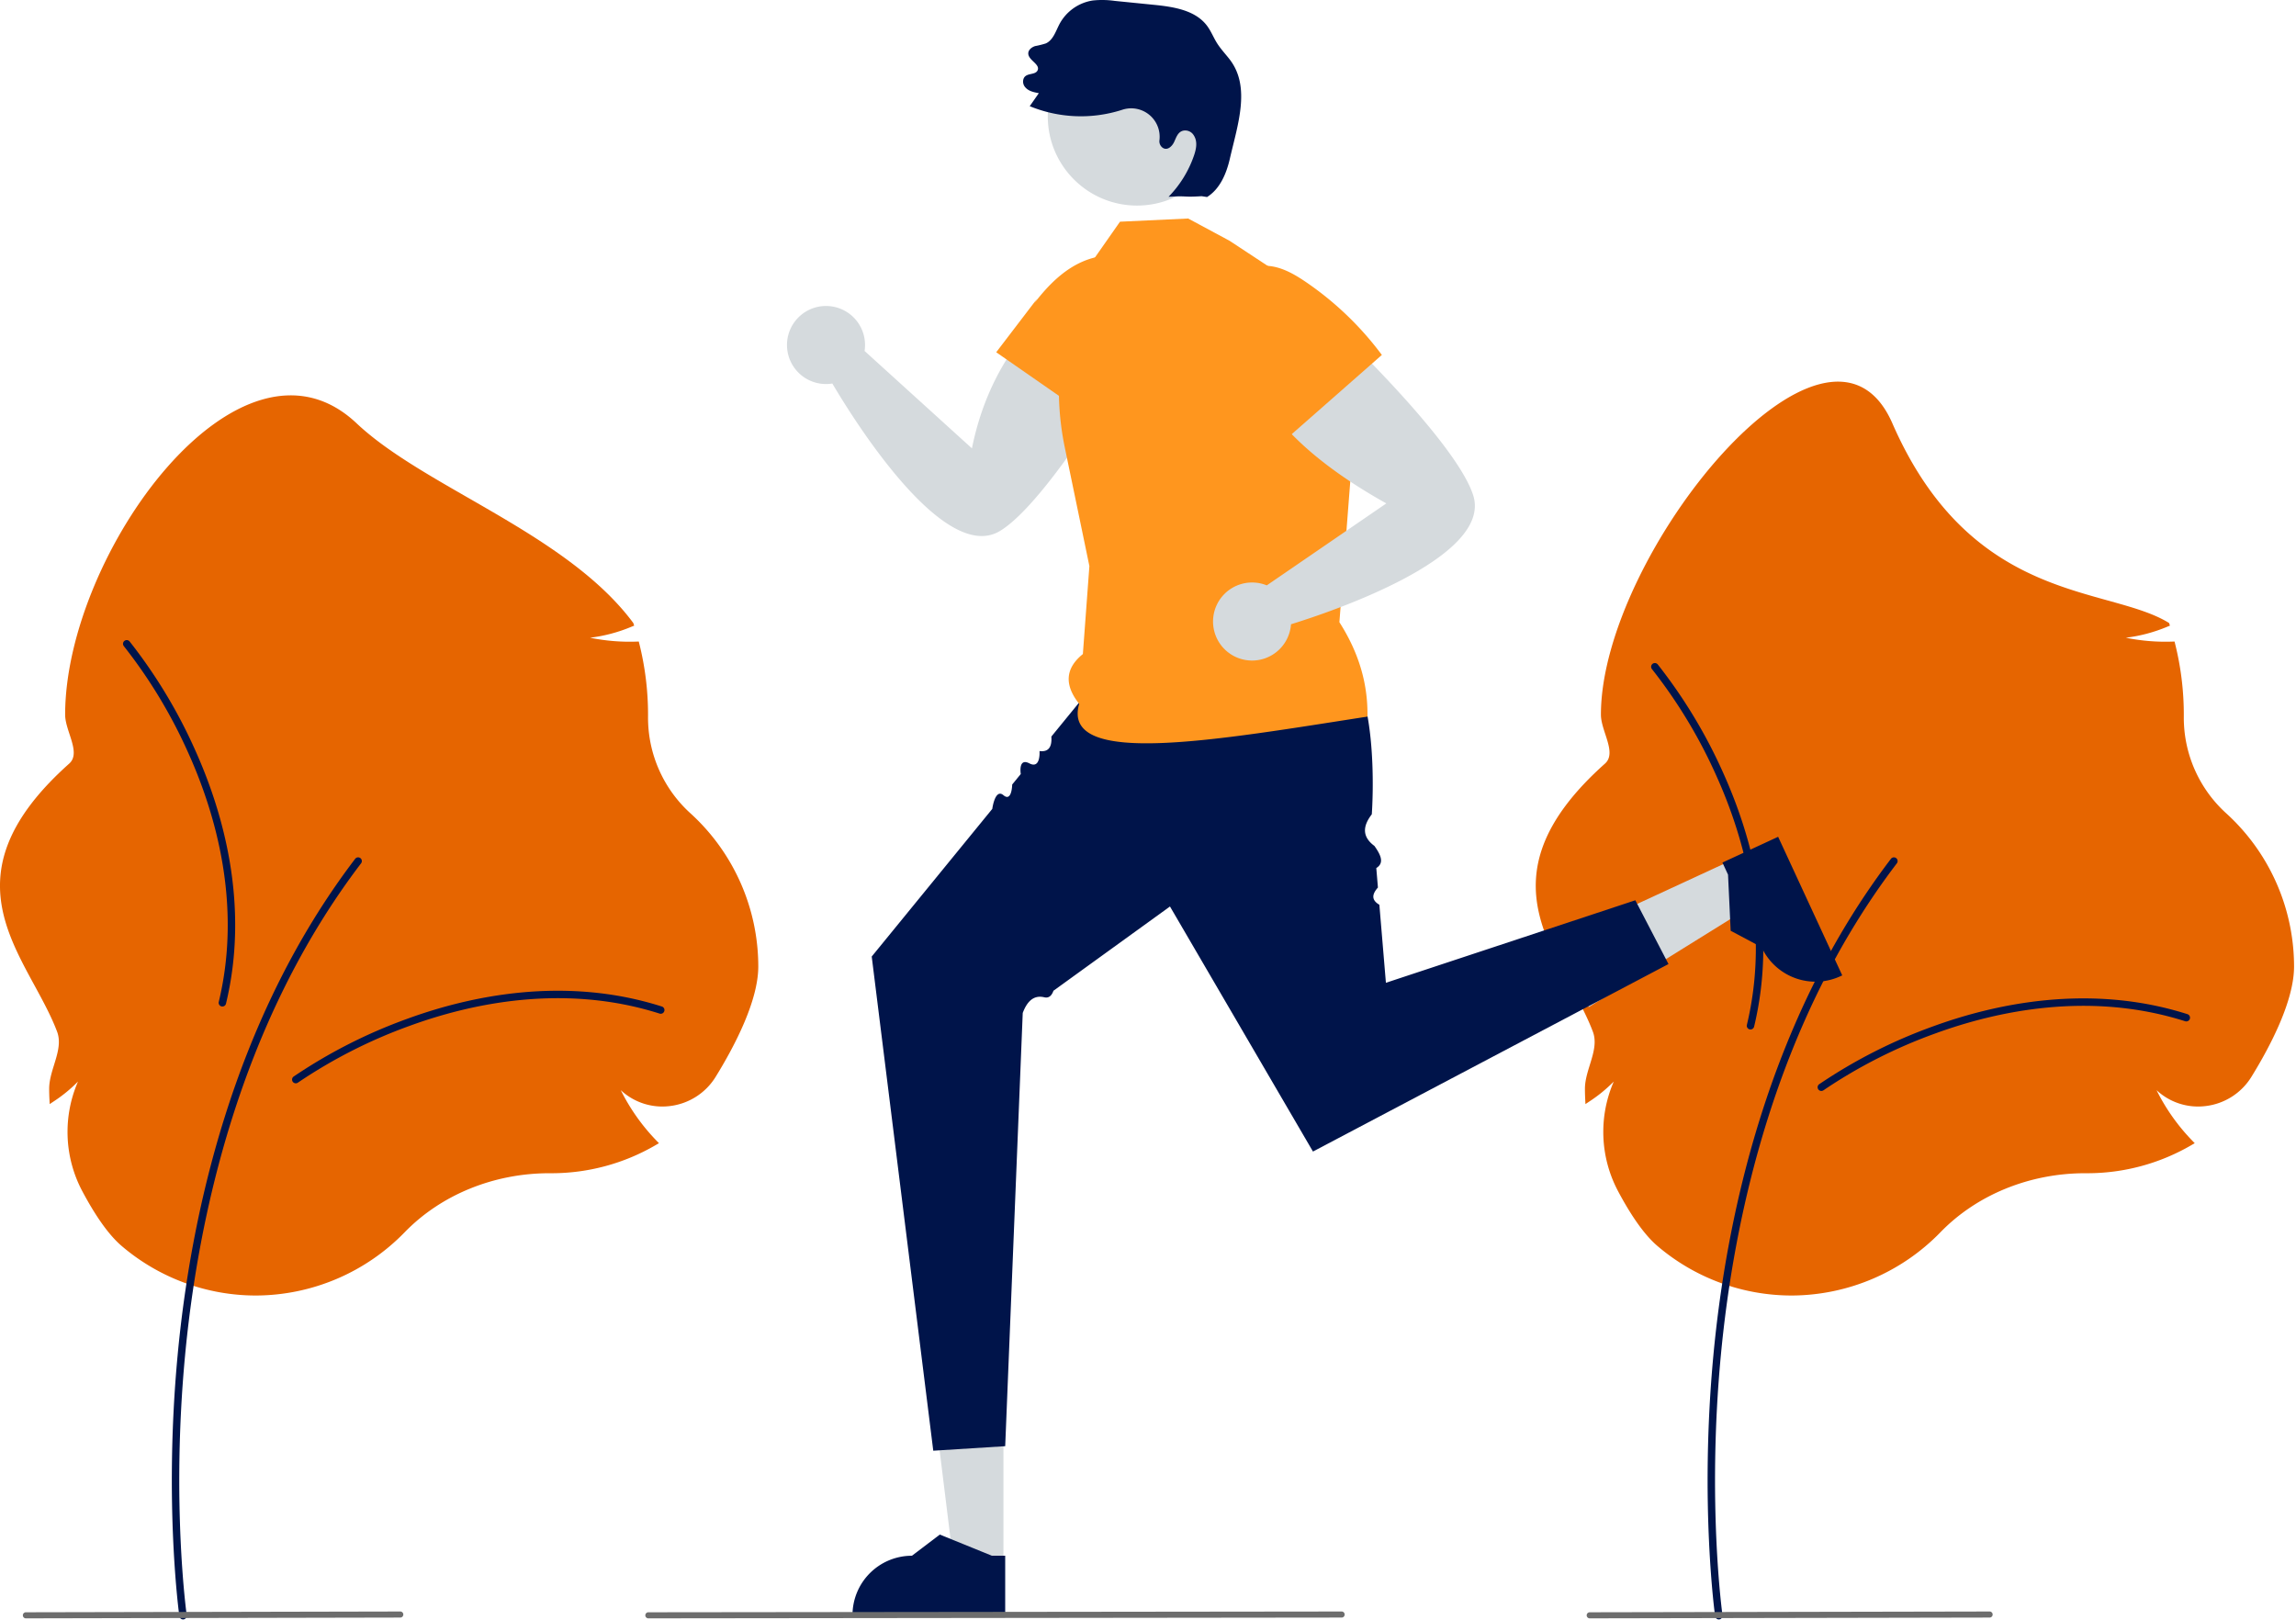 <svg xmlns="http://www.w3.org/2000/svg" fill="none" viewBox="0 0 900 635">
  <path fill="#E66500" d="M100.334 507.842c-19.317 0-38-6.899-52.68-19.454-4.898-4.192-10.116-11.48-15.51-21.66a49.542 49.542 0 0 1-1.571-42.766 56.802 56.802 0 0 1-9.387 7.7l-1.716 1.142-.1-2.058a82.01 82.01 0 0 1-.097-3.965c0-7.615 5.76-15.343 3.104-22.383-11.197-29.669-46.71-59.154 4.759-105.071 4.761-4.248-1.6-12.74-1.6-19.167 0-62.982 68.433-157.46 114.244-114.221 26.741 25.239 82.452 43.168 108.464 78.274l.344 1.04-1.015.411a61.216 61.216 0 0 1-16.266 4.326 77.545 77.545 0 0 0 18.138 1.52l.943-.033.23.917a114.736 114.736 0 0 1 3.406 27.766l-.004 1.012a50.596 50.596 0 0 0 16.712 37.723 81.25 81.25 0 0 1 26.506 59.951c0 13.352-9.075 30.878-16.687 43.23a24.45 24.45 0 0 1-17.946 11.495 23.88 23.88 0 0 1-19.267-6.224 78.955 78.955 0 0 0 13.923 19.711l1.039 1.071-1.29.751a81.004 81.004 0 0 1-40.832 11.027l-.84-.002c-21.782 0-42.457 8.438-56.724 23.152a81.676 81.676 0 0 1-58.28 24.785Z"/>
  <path fill="#00144A" d="M71.749 634.82a1.462 1.462 0 0 1-1.441-1.253c-.062-.435-6.129-44.187-.68-102.335 5.031-53.701 21.19-131.05 69.594-194.575a1.45 1.45 0 0 1 .965-.563 1.47 1.47 0 0 1 1.079.285 1.466 1.466 0 0 1 .562.966 1.47 1.47 0 0 1-.287 1.079c-47.986 62.977-64.014 139.758-69.01 193.08-5.417 57.81.602 101.22.663 101.652a1.457 1.457 0 0 1-.84 1.532c-.19.087-.396.132-.605.132Z"/>
  <path fill="#00144A" d="M115.946 424.655a1.457 1.457 0 0 1-.858-2.637 200.907 200.907 0 0 1 44.356-22.58c24.472-8.959 61.686-17.082 99.996-4.889a1.456 1.456 0 0 1 .228 2.684 1.455 1.455 0 0 1-1.112.094c-37.525-11.942-74.064-3.954-98.109 4.849a197.645 197.645 0 0 0-43.645 22.2 1.455 1.455 0 0 1-.856.279Z"/>
  <path fill="#E66500" d="M702.334 507.841a81.058 81.058 0 0 1-52.681-19.453c-4.897-4.192-10.115-11.48-15.509-21.661a49.536 49.536 0 0 1-1.571-42.765 56.796 56.796 0 0 1-9.387 7.7l-1.716 1.142-.099-2.058a82.169 82.169 0 0 1-.098-3.965c0-7.615 5.76-15.343 3.103-22.383-11.196-29.669-46.708-59.154 4.76-105.071 4.761-4.248-1.599-12.74-1.599-19.167 0-62.982 89.015-171.942 114.243-114.221 31.113 71.185 84.717 63.571 108.464 78.274l.344 1.04-1.015.411a61.216 61.216 0 0 1-16.266 4.326 77.545 77.545 0 0 0 18.138 1.52l.943-.033.23.917a114.736 114.736 0 0 1 3.406 27.766l-.004 1.012a50.596 50.596 0 0 0 16.712 37.723 81.257 81.257 0 0 1 19.568 27.183 81.26 81.26 0 0 1 6.938 32.768c0 13.352-9.075 30.878-16.687 43.23a24.45 24.45 0 0 1-17.946 11.495 23.874 23.874 0 0 1-19.267-6.224 78.955 78.955 0 0 0 13.923 19.711l1.039 1.07-1.29.752a81.004 81.004 0 0 1-40.832 11.027l-.84-.002c-21.782 0-42.457 8.438-56.724 23.152a81.676 81.676 0 0 1-58.28 24.784Z"/>
  <path fill="#00144A" d="M673.749 634.82a1.459 1.459 0 0 1-1.441-1.253c-.062-.435-6.129-44.187-.68-102.335 5.031-53.701 21.19-131.05 69.594-194.575a1.45 1.45 0 0 1 .965-.563 1.47 1.47 0 0 1 1.079.285 1.466 1.466 0 0 1 .562.966 1.47 1.47 0 0 1-.287 1.079c-47.986 62.977-64.014 139.758-69.011 193.08-5.416 57.81.603 101.22.664 101.652a1.466 1.466 0 0 1-.343 1.161 1.447 1.447 0 0 1-1.102.503Z"/>
  <path fill="#00144A" d="M713.946 427.655a1.457 1.457 0 0 1-.858-2.637 200.907 200.907 0 0 1 44.356-22.58c24.472-8.959 61.686-17.082 99.996-4.889a1.456 1.456 0 0 1 .228 2.684 1.455 1.455 0 0 1-1.112.094c-37.525-11.942-74.064-3.954-98.109 4.849a197.645 197.645 0 0 0-43.645 22.2 1.455 1.455 0 0 1-.856.279ZM647.226 261.479a1.457 1.457 0 0 1 2.568-1.046 200.915 200.915 0 0 1 25.715 42.615c10.699 23.764 21.48 60.295 12.078 99.385a1.472 1.472 0 0 1-.656.903 1.467 1.467 0 0 1-1.103.174 1.472 1.472 0 0 1-.902-.656 1.467 1.467 0 0 1-.174-1.103c9.209-38.288-1.389-74.157-11.901-97.506a197.661 197.661 0 0 0-25.286-41.932 1.45 1.45 0 0 1-.339-.834ZM48.225 252.479a1.458 1.458 0 0 1 2.569-1.046 200.933 200.933 0 0 1 25.715 42.615c10.699 23.764 21.48 60.295 12.078 99.385a1.454 1.454 0 0 1-.656.903 1.46 1.46 0 0 1-2.005-.482 1.462 1.462 0 0 1-.174-1.103c9.21-38.288-1.39-74.157-11.901-97.506a197.626 197.626 0 0 0-25.286-41.932 1.454 1.454 0 0 1-.34-.834Z"/>
  <path fill="#D5DADD" d="M450.6 105.109a15.66 15.66 0 0 0-13.584-4.547 15.67 15.67 0 0 0-11.603 8.399c-23.719 16.508-38.756 38.626-44.43 66.798l-42.078-38.178a15.298 15.298 0 1 0-12.641 12.759c7.725 13.112 43.555 71.097 65.669 57.822 18.588-11.159 51.599-66.446 61.297-84.782a15.667 15.667 0 0 0-2.63-18.271Z"/>
  <path fill="#FF961E" d="M451.946 130.428c2.113-5.727 3.806-12.04 1.974-17.863-2.015-6.404-8.207-10.99-14.827-12.105-6.62-1.116-13.5.881-19.192 4.44-5.692 3.56-10.322 8.588-14.434 13.894l1.101-1.753-16.062 21.043 40.768 28.324a124.355 124.355 0 0 0 20.672-35.98Z"/>
  <path fill="#D5DADD" d="m393.337 613.598-19.464-.001-9.26-75.08 28.728.001-.004 75.08Z"/>
  <path fill="#00144A" d="m394.023 633.903-59.857-.002v-.757a23.296 23.296 0 0 1 23.298-23.297h.001l10.934-8.295 20.4 8.296h5.225l-.001 24.055Z"/>
  <path fill="#D5DADD" d="m678.864 337.172 8.17 17.666-64.254 39.926-12.06-26.075 68.144-31.517Z"/>
  <path fill="#00144A" d="m697.005 328.024 25.128 54.327-.687.318a23.302 23.302 0 0 1-30.926-11.364l-.001-.002-12.118-6.44-1.036-21.998-2.193-4.743 21.833-10.098ZM423.95 274.237l-11.83 14.488c.269 3.923-.968 6.165-4.642 5.684 0 0 .549 7.183-3.953 4.841-4.501-2.343-3.397 4.16-3.397 4.16l-3.364 4.12s-.105 7.005-3.423 4.191c-3.317-2.814-4.381 5.366-4.381 5.366l-4.222 5.17-43.038 52.705 24.126 193.715 28.198-1.77 6.873-169.825c1.753-4.683 4.414-7.136 8.483-6.134 1.822.399 2.888-.696 3.558-2.573l3.242-2.344 42.433-30.684 56.05 96.058 139.361-73.498-13-25-97.768 32.346-2.564-30.587c-3.34-1.945-2.779-4.27-.566-6.755l-.64-7.633c3.315-2.034 1.672-5.258-.726-8.663-5.007-3.698-4.516-7.909-1.039-12.4 0 0 4.391-57.451-16.899-65.379-21.29-7.927-96.872 20.401-96.872 20.401Z"/>
  <path fill="#FF961E" d="m465.743 85.656-26.719 1.25-14 20.001a111.042 111.042 0 0 0-7.641 68.494l9.641 46.506-2.555 34.486c-6.844 5.521-7.413 12.012-1.445 19.514-7.347 25.35 55.172 13.941 113 5 .2-12.078-2.93-24.376-11-37l7.781-100.757-28.781-34.243L481.996 94.4l-16.253-8.744Z"/>
  <path fill="#D5DADD" d="M490.748 113.291a15.677 15.677 0 0 0-7.56 12.167 15.673 15.673 0 0 0 5.494 13.229c3.224 20.916 23.248 41.064 54.737 58.65l-46.861 32.128a15.303 15.303 0 0 0-17.463 4.316 15.298 15.298 0 0 0 5.953 24.031 15.298 15.298 0 0 0 21.006-13.103c14.541-4.488 79.231-25.965 71.42-50.546-6.566-20.662-52.739-65.544-68.341-79.213a15.667 15.667 0 0 0-18.385-1.659ZM445.701 80.584c19.321 0 34.984-15.663 34.984-34.984s-15.663-34.984-34.984-34.984-34.984 15.663-34.984 34.984 15.663 34.984 34.984 34.984Z"/>
  <path fill="#00144A" d="M482.051 23.335c-1.658-2.152-3.556-4.128-4.999-6.43-1.39-2.215-2.339-4.702-3.906-6.797-4.634-6.194-13.25-7.46-20.947-8.232L436.952.348a35.255 35.255 0 0 0-8.62-.156A17.889 17.889 0 0 0 415.33 9.38c-1.489 2.818-2.484 6.33-5.388 7.644a34.782 34.782 0 0 1-4.172 1.037c-1.372.425-2.751 1.521-2.7 2.957.095 2.658 4.785 4.18 3.64 6.58-1.01 2.12-5.056.616-5.63 3.817a3.353 3.353 0 0 0 .672 2.635c1.305 1.672 3.446 2.106 5.454 2.475l-3.565 5.098a52.766 52.766 0 0 0 36.265 1.408 11.154 11.154 0 0 1 14.598 11.788l-.016.145a3.13 3.13 0 0 0 1.255 2.954c1.809 1.23 3.647-.496 4.467-2.202.834-1.736 1.388-3.842 3.407-4.45a3.923 3.923 0 0 1 4.345 1.82c1.57 2.464.925 5.404.022 8.012a43.269 43.269 0 0 1-9.937 16.053c7.6-.503 5.376.259 12.977-.244l2.12.33c5.086-3.173 7.607-9.21 8.948-15.053 3.042-13.254 8.258-28.076-.041-38.848Z"/>
  <path fill="#FF961E" d="M511.712 110.427c-5.052-3.427-10.773-6.587-16.866-6.207-6.701.417-12.639 5.325-15.313 11.484-2.673 6.158-2.388 13.316-.3 19.697 2.088 6.381 5.856 12.082 10.019 17.349l-1.437-1.49 16.568 20.647 37.289-32.769a124.374 124.374 0 0 0-29.96-28.711Z"/>
  <path fill="#6D6D6D" d="m525.899 634.086-271.75.308a1.186 1.186 0 0 1-.842-.349 1.179 1.179 0 0 1-.349-.842 1.193 1.193 0 0 1 1.191-1.191l271.75-.307a1.19 1.19 0 0 1 0 2.381ZM779.899 634.086l-156.75.308a1.19 1.19 0 0 1-1.1-1.647 1.179 1.179 0 0 1 .644-.644 1.19 1.19 0 0 1 .456-.091l156.75-.307a1.19 1.19 0 0 1 0 2.381ZM156.899 634.086l-146.75.308a1.188 1.188 0 0 1-1.1-.735 1.196 1.196 0 0 1 .258-1.298 1.186 1.186 0 0 1 .842-.349l146.75-.307a1.187 1.187 0 0 1 1.194 1.191 1.193 1.193 0 0 1-1.194 1.19Z"/>
</svg>
